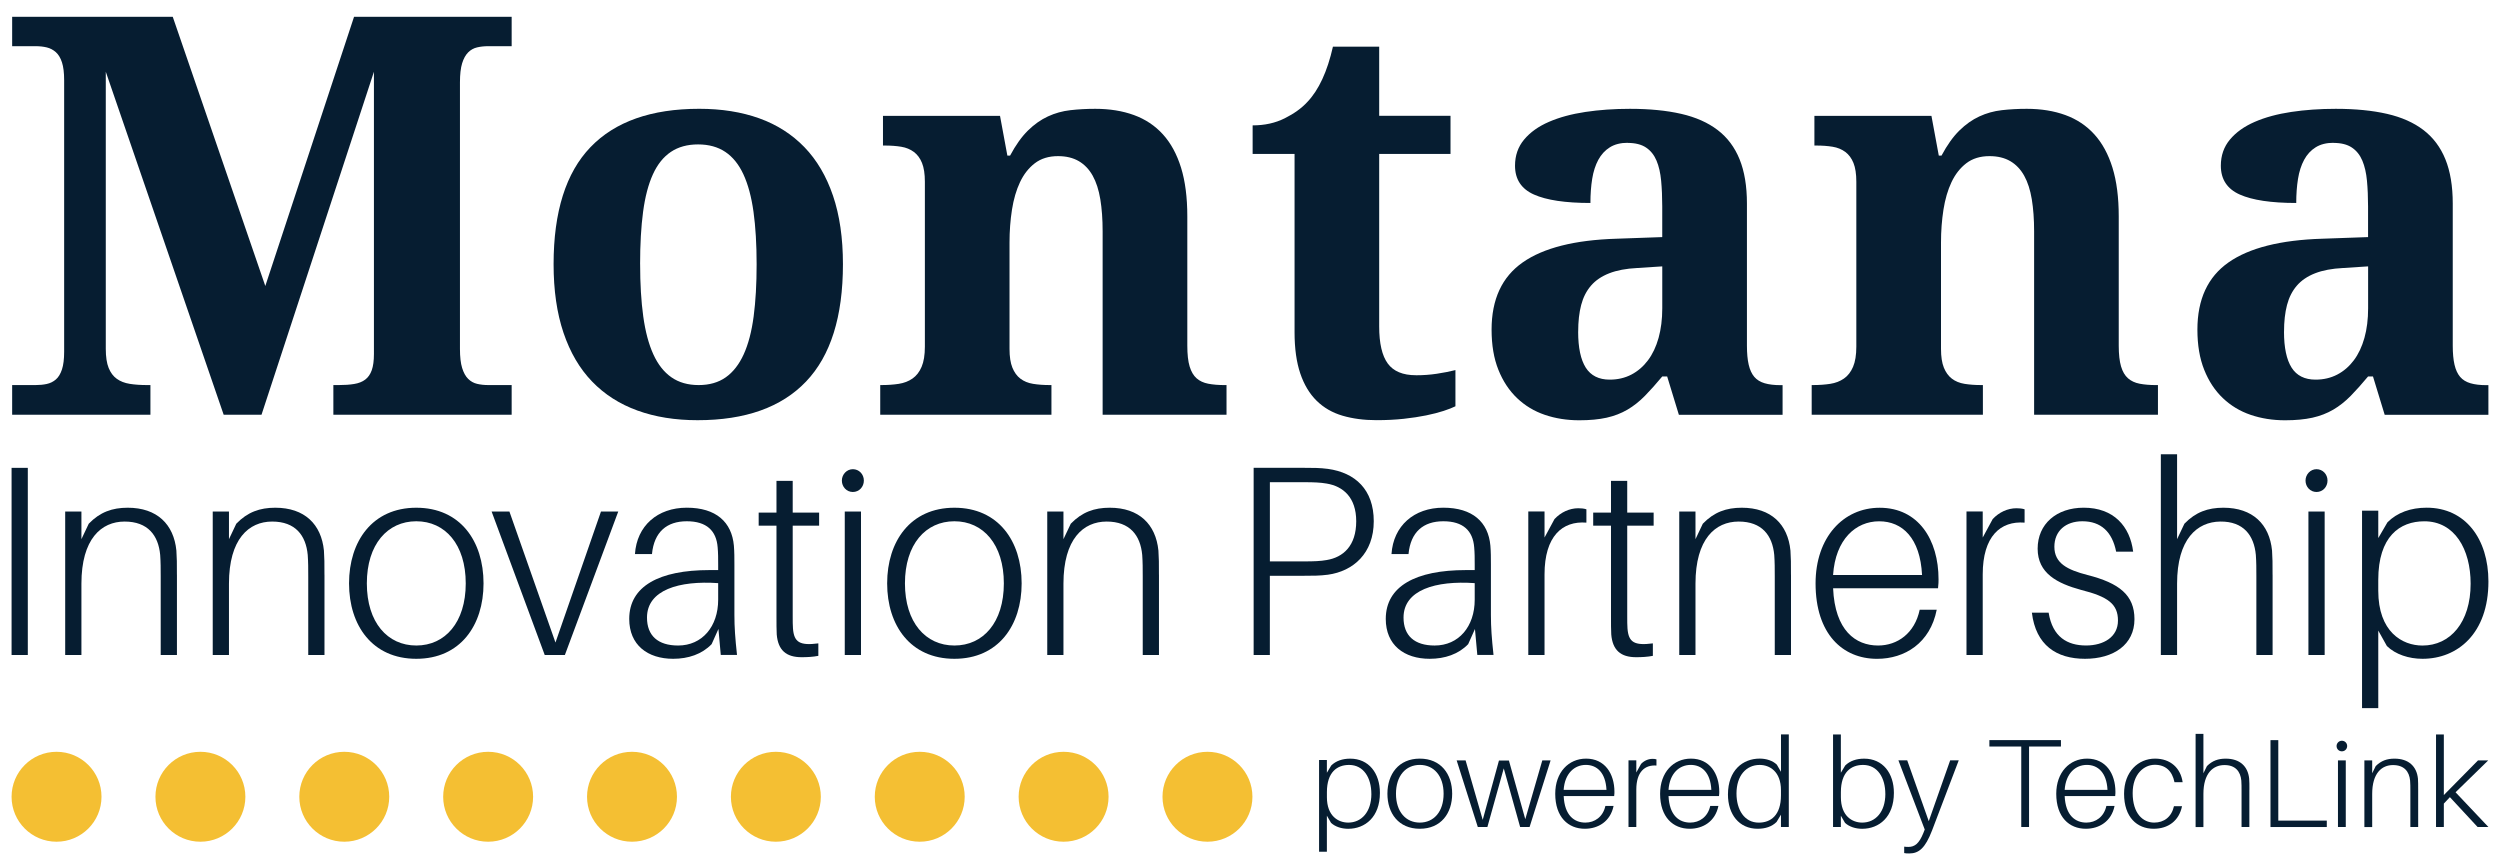 <?xml version="1.0" encoding="UTF-8"?>
<svg id="Layer_1" data-name="Layer 1" xmlns="http://www.w3.org/2000/svg" viewBox="0 0 864 300">
  <defs>
    <style>
      .cls-1 {
        fill: #061d31;
      }

      .cls-1, .cls-2 {
        stroke-width: 0px;
      }

      .cls-2 {
        fill: #f4bf33;
      }
    </style>
  </defs>
  <g>
    <path class="cls-1" d="M115.21,143.33v-10.25h1.88c2.01,0,3.78-.12,5.32-.38,1.54-.25,2.81-.75,3.81-1.51,1-.75,1.76-1.83,2.26-3.25.5-1.41.75-3.28.75-5.6V24.8l-38.85,118.53h-13.08L36.56,24.8v95.77c0,2.76.33,4.96.99,6.59.66,1.63,1.6,2.89,2.82,3.76,1.22.88,2.71,1.46,4.47,1.74,1.76.28,3.76.42,6.02.42h1.13v10.25H4.2v-10.25h8.09c1.38,0,2.66-.12,3.86-.38,1.19-.25,2.24-.77,3.15-1.55.91-.78,1.61-1.94,2.12-3.48.5-1.54.75-3.56.75-6.07V27.72c0-2.57-.25-4.62-.75-6.16-.5-1.54-1.21-2.71-2.12-3.53-.91-.81-1.96-1.36-3.15-1.65-1.19-.28-2.48-.42-3.86-.42H4.2V5.8h55.5l31.99,93.04L122.36,5.8h54.47v10.16h-8.09c-1.38,0-2.67.14-3.86.42-1.19.28-2.23.86-3.1,1.74s-1.57,2.13-2.07,3.76c-.5,1.63-.75,3.83-.75,6.59v92.1c0,2.76.25,4.96.75,6.59.5,1.63,1.19,2.89,2.07,3.76.88.88,1.91,1.46,3.1,1.74,1.19.28,2.48.42,3.86.42h8.09v10.25h-61.62Z"/>
    <path class="cls-1" d="M291.32,91.31c0,18.13-4.25,31.64-12.75,40.55-8.5,8.91-21,13.36-37.49,13.36-7.71,0-14.65-1.11-20.79-3.34-6.15-2.23-11.37-5.57-15.66-10.02-4.3-4.45-7.59-10.07-9.88-16.84-2.29-6.77-3.43-14.68-3.43-23.71,0-18.12,4.25-31.61,12.75-40.45,8.5-8.84,21.03-13.26,37.58-13.26,7.71,0,14.63,1.1,20.74,3.29,6.11,2.2,11.32,5.52,15.62,9.97,4.3,4.45,7.59,10.05,9.88,16.79,2.29,6.74,3.43,14.63,3.43,23.66ZM221.23,91.31c0,6.84.36,12.86,1.08,18.06.72,5.21,1.88,9.57,3.48,13.08,1.6,3.51,3.68,6.16,6.26,7.95,2.57,1.79,5.71,2.68,9.41,2.68s6.82-.89,9.36-2.68,4.61-4.44,6.21-7.95c1.6-3.51,2.74-7.87,3.43-13.08.69-5.2,1.03-11.23,1.03-18.06s-.36-12.94-1.08-18.11c-.72-5.17-1.88-9.48-3.48-12.94-1.6-3.45-3.69-6.04-6.26-7.76-2.57-1.72-5.71-2.59-9.41-2.59s-6.84.86-9.41,2.59c-2.57,1.73-4.64,4.31-6.21,7.76-1.57,3.45-2.7,7.76-3.39,12.94-.69,5.17-1.03,11.21-1.03,18.11Z"/>
    <path class="cls-1" d="M381.07,143.33v-63.41c0-4.14-.27-7.82-.8-11.05-.53-3.23-1.41-5.94-2.63-8.14-1.22-2.19-2.82-3.87-4.79-5.03-1.98-1.16-4.38-1.74-7.2-1.74-3.2,0-5.86.82-8,2.45-2.13,1.63-3.84,3.81-5.13,6.54-1.29,2.73-2.21,5.9-2.78,9.5-.56,3.61-.85,7.38-.85,11.34v36.78c0,2.7.33,4.86.99,6.49.66,1.63,1.58,2.9,2.78,3.81,1.19.91,2.65,1.51,4.38,1.79,1.72.28,3.65.42,5.78.42h.56v10.25h-59.17v-10.25h.38c2.19,0,4.2-.14,6.02-.42,1.82-.28,3.4-.89,4.75-1.83,1.35-.94,2.4-2.29,3.15-4.05.75-1.76,1.13-4.08,1.13-6.96v-57.01c0-2.7-.33-4.86-.99-6.49-.66-1.63-1.6-2.9-2.82-3.81-1.22-.91-2.68-1.51-4.37-1.79s-3.61-.42-5.74-.42h-.56v-10.25h40.45l2.54,13.73h.94c1.94-3.64,4-6.52,6.16-8.65,2.17-2.13,4.47-3.76,6.92-4.89s5.03-1.85,7.76-2.16c2.73-.31,5.6-.47,8.61-.47,4.96,0,9.41.72,13.36,2.16,3.95,1.44,7.29,3.67,10.02,6.68,2.73,3.01,4.81,6.85,6.26,11.52,1.44,4.67,2.16,10.27,2.16,16.79v44.69c0,3.01.26,5.41.8,7.2s1.34,3.15,2.4,4.09,2.41,1.57,4.05,1.88c1.63.31,3.54.47,5.74.47h.56v10.25h-42.8Z"/>
    <path class="cls-1" d="M489.35,129.69c2.51,0,4.91-.17,7.2-.52,2.29-.34,4.44-.77,6.45-1.27v12.51c-1,.5-2.37,1.03-4.09,1.6-1.73.56-3.73,1.08-6.02,1.55-2.29.47-4.88.86-7.76,1.18-2.89.31-6.02.47-9.41.47-4.33,0-8.25-.52-11.76-1.55s-6.49-2.76-8.94-5.17c-2.45-2.41-4.33-5.55-5.64-9.41s-1.98-8.61-1.98-14.25v-61.62h-14.49v-9.88c4.14,0,7.84-.81,11.1-2.45,3.26-1.63,5.86-3.51,7.81-5.64,3.95-4.14,6.9-10.5,8.84-19.1h15.99v23.89h24.65v13.17h-24.65v59.64c0,5.83.99,10.1,2.96,12.79,1.98,2.7,5.22,4.05,9.74,4.05Z"/>
    <path class="cls-1" d="M562.54,49.35c-2.45,0-4.5.52-6.16,1.55s-2.99,2.48-4,4.33c-1,1.85-1.71,4.05-2.12,6.59-.41,2.54-.61,5.32-.61,8.33-8.65,0-15.16-.97-19.52-2.92-4.36-1.94-6.54-5.27-6.54-9.97,0-3.51,1.05-6.52,3.15-9.03,2.1-2.51,4.95-4.55,8.56-6.11,3.61-1.57,7.81-2.71,12.61-3.43,4.8-.72,9.93-1.08,15.38-1.08,6.77,0,12.68.58,17.73,1.74,5.05,1.16,9.25,3.03,12.61,5.6,3.36,2.57,5.88,5.94,7.57,10.11,1.69,4.17,2.54,9.27,2.54,15.29v49.11c0,2.63.2,4.83.61,6.59.41,1.76,1.05,3.15,1.93,4.19.88,1.03,2.07,1.77,3.57,2.21,1.51.44,3.32.66,5.46.66h.75v10.25h-35.84l-4.05-13.26h-1.69c-2.13,2.57-4.14,4.81-6.02,6.73-1.88,1.91-3.89,3.5-6.02,4.75-2.13,1.25-4.53,2.18-7.2,2.78-2.66.59-5.81.89-9.45.89-4.26,0-8.23-.63-11.9-1.88-3.67-1.25-6.87-3.18-9.6-5.79-2.73-2.6-4.88-5.86-6.45-9.78-1.57-3.92-2.35-8.54-2.35-13.88,0-10.47,3.59-18.22,10.77-23.24,7.18-5.02,17.98-7.74,32.41-8.18l15.8-.56v-10.63c0-3.2-.13-6.15-.38-8.84-.25-2.7-.78-5.02-1.6-6.96-.82-1.94-2.02-3.45-3.62-4.52-1.6-1.07-3.72-1.6-6.35-1.6ZM545.41,114.64c0,5.52.88,9.66,2.63,12.42,1.76,2.76,4.52,4.14,8.28,4.14,2.76,0,5.25-.58,7.48-1.74,2.22-1.16,4.14-2.81,5.74-4.94,1.6-2.13,2.82-4.72,3.67-7.76.84-3.04,1.27-6.44,1.27-10.21v-14.49l-8.65.56c-3.83.19-7.06.8-9.69,1.83s-4.74,2.46-6.3,4.28c-1.57,1.82-2.7,4.05-3.39,6.68-.69,2.63-1.03,5.71-1.03,9.22Z"/>
    <path class="cls-1" d="M702.99,143.33v-63.41c0-4.14-.27-7.82-.8-11.05-.53-3.23-1.41-5.94-2.63-8.14-1.22-2.19-2.82-3.87-4.79-5.03-1.98-1.16-4.38-1.74-7.2-1.74-3.2,0-5.87.82-8,2.45-2.13,1.63-3.84,3.81-5.13,6.54-1.29,2.73-2.21,5.9-2.78,9.5-.56,3.61-.85,7.38-.85,11.34v36.78c0,2.7.33,4.86.99,6.49.66,1.63,1.58,2.9,2.77,3.81,1.19.91,2.65,1.51,4.38,1.79,1.72.28,3.65.42,5.78.42h.56v10.25h-59.17v-10.25h.38c2.19,0,4.2-.14,6.02-.42s3.4-.89,4.75-1.83,2.4-2.29,3.15-4.05c.75-1.76,1.13-4.08,1.13-6.96v-57.01c0-2.7-.33-4.86-.99-6.49-.66-1.63-1.6-2.9-2.82-3.81-1.23-.91-2.68-1.51-4.38-1.79s-3.61-.42-5.74-.42h-.56v-10.25h40.45l2.54,13.73h.94c1.94-3.64,4-6.52,6.16-8.65,2.17-2.13,4.47-3.76,6.92-4.89s5.03-1.85,7.76-2.16c2.73-.31,5.6-.47,8.61-.47,4.95,0,9.41.72,13.36,2.16,3.95,1.44,7.29,3.67,10.02,6.68,2.73,3.01,4.81,6.85,6.26,11.52,1.44,4.67,2.16,10.27,2.16,16.79v44.69c0,3.01.27,5.41.8,7.2.53,1.79,1.33,3.15,2.4,4.09,1.07.94,2.41,1.57,4.05,1.88,1.63.31,3.54.47,5.74.47h.56v10.25h-42.8Z"/>
    <path class="cls-1" d="M806.47,49.35c-2.45,0-4.5.52-6.16,1.55-1.66,1.03-3,2.48-4,4.33-1,1.85-1.71,4.05-2.12,6.59-.41,2.54-.61,5.32-.61,8.33-8.65,0-15.16-.97-19.52-2.92-4.36-1.94-6.54-5.27-6.54-9.97,0-3.51,1.05-6.52,3.15-9.03,2.1-2.51,4.96-4.55,8.56-6.11,3.61-1.57,7.81-2.71,12.61-3.43,4.79-.72,9.92-1.08,15.38-1.08,6.77,0,12.68.58,17.73,1.74,5.05,1.16,9.25,3.03,12.61,5.6,3.35,2.57,5.88,5.94,7.57,10.11,1.69,4.17,2.54,9.27,2.54,15.29v49.11c0,2.63.2,4.83.61,6.59.41,1.76,1.05,3.15,1.93,4.19.88,1.03,2.07,1.77,3.57,2.21,1.51.44,3.32.66,5.46.66h.75v10.25h-35.84l-4.05-13.26h-1.69c-2.13,2.57-4.14,4.81-6.02,6.73-1.88,1.91-3.89,3.5-6.02,4.75-2.13,1.25-4.53,2.18-7.2,2.78-2.67.59-5.82.89-9.46.89-4.27,0-8.23-.63-11.9-1.88-3.67-1.25-6.86-3.18-9.6-5.79-2.73-2.6-4.88-5.86-6.44-9.78-1.57-3.92-2.35-8.54-2.35-13.88,0-10.47,3.59-18.22,10.77-23.24,7.18-5.02,17.98-7.74,32.41-8.18l15.8-.56v-10.63c0-3.2-.13-6.15-.38-8.84-.25-2.7-.79-5.02-1.6-6.96-.82-1.94-2.02-3.45-3.62-4.52-1.6-1.07-3.71-1.6-6.35-1.6ZM789.35,114.64c0,5.52.88,9.66,2.63,12.42,1.75,2.76,4.52,4.14,8.28,4.14,2.76,0,5.25-.58,7.48-1.74,2.23-1.16,4.14-2.81,5.74-4.94,1.6-2.13,2.82-4.72,3.67-7.76.85-3.04,1.27-6.44,1.27-10.21v-14.49l-8.65.56c-3.83.19-7.06.8-9.69,1.83s-4.74,2.46-6.3,4.28c-1.57,1.82-2.7,4.05-3.39,6.68-.69,2.63-1.03,5.71-1.03,9.22Z"/>
  </g>
  <g>
    <path class="cls-1" d="M476.9,274.02c0,8.36-5.14,12.41-10.97,12.41-2.26,0-4.48-.7-5.92-2.05l-1.44-2.48v12.45h-2.7v-31.69h2.7v4.4l1.52-2.52c1.61-1.57,3.88-2.35,6.53-2.35,6.45,0,10.28,5.01,10.28,11.84ZM473.94,274.37c0-5.53-2.65-10.01-7.7-10.01-4.09,0-7.66,2.44-7.66,9.4v1.74c0,6.57,3.96,8.79,7.36,8.79,4.62,0,8.01-3.7,8.01-9.92Z"/>
    <path class="cls-1" d="M501.87,274.32c0,6.75-3.87,12.1-11.19,12.1s-11.19-5.35-11.19-12.1,3.87-12.14,11.19-12.14,11.19,5.35,11.19,12.14ZM498.91,274.32c0-6.27-3.44-9.97-8.23-9.97s-8.23,3.7-8.23,9.97,3.44,9.97,8.23,9.97,8.23-3.7,8.23-9.97Z"/>
    <path class="cls-1" d="M528.63,285.82h-3.27l-5.66-20.28-5.66,20.28h-3.31l-7.31-23.03h3.09l5.92,20.55,5.61-20.5h3.44l5.66,20.28,5.88-20.33h2.87l-7.27,23.03Z"/>
    <path class="cls-1" d="M557.86,275.11h-17.45c.3,6.79,3.74,9.18,7.49,9.18,3.22,0,6.09-1.96,6.92-5.75h2.83c-1.09,5.35-5.31,7.88-9.93,7.88-5.74,0-10.23-4.01-10.23-12.1,0-7.4,4.61-12.14,10.66-12.14,6.44,0,9.8,5.14,9.8,11.49,0,.3,0,.74-.09,1.44ZM540.4,272.97h14.8c-.3-5.92-3.27-8.62-7.14-8.62s-7.27,2.87-7.66,8.62Z"/>
    <path class="cls-1" d="M572.47,262.44v2.13c-4.01-.3-6.96,2.18-6.96,8.31v12.93h-2.7v-23.03h2.7v4.18l1.65-2.96c1.04-1.09,2.48-1.74,3.96-1.74.48,0,.96.04,1.35.17Z"/>
    <path class="cls-1" d="M594.1,275.11h-17.46c.31,6.79,3.74,9.18,7.49,9.18,3.22,0,6.09-1.96,6.92-5.75h2.83c-1.09,5.35-5.31,7.88-9.92,7.88-5.75,0-10.23-4.01-10.23-12.1,0-7.4,4.61-12.14,10.66-12.14,6.44,0,9.79,5.14,9.79,11.49,0,.3,0,.74-.09,1.44ZM576.64,272.97h14.8c-.3-5.92-3.26-8.62-7.14-8.62s-7.27,2.87-7.66,8.62Z"/>
    <path class="cls-1" d="M618.2,285.82h-2.7v-4.27l-1.52,2.52c-1.61,1.61-3.88,2.35-6.53,2.35-6.44,0-10.27-5.01-10.27-11.84,0-8.36,5.14-12.41,10.97-12.41,2.26,0,4.48.7,5.92,2.09l1.44,2.48v-12.93h2.7v31.99ZM615.5,274.85v-1.74c0-6.53-3.96-8.75-7.36-8.75-4.62,0-8.01,3.66-8.01,9.88,0,5.53,2.66,10.06,7.71,10.06,4.09,0,7.66-2.48,7.66-9.45Z"/>
    <path class="cls-1" d="M654.53,274.02c0,8.36-5.14,12.41-10.97,12.41-2.26,0-4.48-.7-5.92-2.05l-1.44-2.48v3.92h-2.7v-31.99h2.7v13.23l1.52-2.52c1.61-1.57,3.88-2.35,6.53-2.35,6.45,0,10.28,5.01,10.28,11.84ZM651.57,274.37c0-5.53-2.65-10.01-7.7-10.01-4.09,0-7.66,2.44-7.66,9.4v1.74c0,6.57,3.96,8.79,7.36,8.79,4.62,0,8.01-3.7,8.01-9.92Z"/>
    <path class="cls-1" d="M667.71,287.03c-2.35,6.1-4.57,7.92-7.84,7.92-.78,0-1.26,0-1.78-.13v-2.22c.56.09,1,.09,1.48.09,2.09,0,3.66-1.09,5.14-4.79l.48-1.22-9.1-23.9h3.05l7.44,21.02,7.4-21.02h2.96l-9.23,24.25Z"/>
    <path class="cls-1" d="M701.24,258v27.81h-2.69v-27.81h-11.02v-2.22h24.73v2.22h-11.02Z"/>
    <path class="cls-1" d="M731.01,275.11h-17.46c.3,6.79,3.74,9.18,7.49,9.18,3.22,0,6.09-1.96,6.92-5.75h2.83c-1.09,5.35-5.31,7.88-9.92,7.88-5.75,0-10.23-4.01-10.23-12.1,0-7.4,4.61-12.14,10.66-12.14,6.44,0,9.79,5.14,9.79,11.49,0,.3,0,.74-.08,1.44ZM713.55,272.97h14.8c-.3-5.92-3.26-8.62-7.14-8.62s-7.27,2.87-7.66,8.62Z"/>
    <path class="cls-1" d="M754.33,270.32h-2.83c-.79-3.87-3.09-6.01-6.79-6.01s-7.66,3.13-7.66,9.79c0,7.1,3.57,10.19,7.44,10.19,3.4,0,6.01-1.96,6.83-5.66h2.79c-1.04,5.09-4.83,7.79-9.8,7.79-5.74,0-10.23-3.96-10.23-12.1,0-7.62,4.92-12.14,10.71-12.14,5.31,0,8.84,3.26,9.53,8.14Z"/>
    <path class="cls-1" d="M777.38,272.93v12.89h-2.7v-12.58c0-1.3,0-2.31-.08-3.48-.3-3.13-2.05-5.4-5.92-5.35-3.83.04-7.18,2.79-7.18,9.97v11.45h-2.7v-32.21h2.7v13.62l1.22-2.48c1.87-1.87,3.92-2.57,6.49-2.57,4.88,0,7.66,2.66,8.1,6.88.09,1.18.09,2,.09,3.87Z"/>
    <path class="cls-1" d="M804.14,285.82h-19.46v-30.03h2.7v27.81h16.76v2.22Z"/>
    <path class="cls-1" d="M811.18,257.83c0,1-.78,1.83-1.83,1.83s-1.83-.83-1.83-1.83.83-1.83,1.83-1.83,1.83.78,1.83,1.83ZM808,285.82v-23.03h2.7v23.03h-2.7Z"/>
    <path class="cls-1" d="M835.72,272.93v12.89h-2.7v-12.58c0-1.3,0-2.31-.09-3.48-.3-3.13-2.05-5.35-5.92-5.35s-7.18,2.79-7.18,9.97v11.45h-2.7v-23.03h2.7v4.44l1.22-2.48c1.88-1.87,3.92-2.57,6.49-2.57,4.87,0,7.66,2.66,8.1,6.88.08,1.18.08,2,.08,3.87Z"/>
    <path class="cls-1" d="M846.68,275.5l-2.09,2.22v8.1h-2.7v-31.99h2.7v20.94l11.8-11.97h3.53l-11.28,11.01,11.36,12.01h-3.74l-9.57-10.32Z"/>
  </g>
  <g>
    <circle class="cls-2" cx="19.54" cy="275.36" r="15.54"/>
    <circle class="cls-2" cx="69.26" cy="275.36" r="15.54"/>
    <circle class="cls-2" cx="118.98" cy="275.36" r="15.54"/>
    <circle class="cls-2" cx="168.7" cy="275.36" r="15.54"/>
    <circle class="cls-2" cx="218.42" cy="275.36" r="15.54"/>
    <circle class="cls-2" cx="268.14" cy="275.36" r="15.54"/>
    <circle class="cls-2" cx="317.86" cy="275.36" r="15.54"/>
    <circle class="cls-2" cx="367.58" cy="275.36" r="15.54"/>
    <circle class="cls-2" cx="417.3" cy="275.36" r="15.54"/>
  </g>
  <g>
    <path class="cls-1" d="M4,226.37v-64.68h5.61v64.68h-5.61Z"/>
    <path class="cls-1" d="M61.15,198.62v27.75h-5.61v-27.09c0-2.81,0-4.97-.18-7.5-.63-6.75-4.25-11.53-12.3-11.53s-14.92,6-14.92,21.47v24.65h-5.61v-49.59h5.61v9.56l2.53-5.34c3.89-4.03,8.14-5.53,13.47-5.53,10.13,0,15.92,5.72,16.82,14.81.18,2.53.18,4.31.18,8.34Z"/>
    <path class="cls-1" d="M112.14,198.62v27.75h-5.61v-27.09c0-2.81,0-4.97-.18-7.5-.63-6.75-4.25-11.53-12.3-11.53s-14.92,6-14.92,21.47v24.65h-5.61v-49.59h5.61v9.56l2.53-5.34c3.89-4.03,8.14-5.53,13.47-5.53,10.13,0,15.92,5.72,16.82,14.81.18,2.53.18,4.31.18,8.34Z"/>
    <path class="cls-1" d="M167.11,201.62c0,14.53-8.05,26.06-23.24,26.06s-23.24-11.53-23.24-26.06,8.05-26.15,23.24-26.15,23.24,11.53,23.24,26.15ZM160.96,201.62c0-13.5-7.14-21.47-17.09-21.47s-17.09,7.97-17.09,21.47,7.14,21.47,17.09,21.47,17.09-7.97,17.09-21.47Z"/>
    <path class="cls-1" d="M195.22,226.37h-6.96l-18.36-49.59h6.15l15.92,45.28,15.73-45.28h5.97l-18.45,49.59Z"/>
    <path class="cls-1" d="M248.29,217.37l-2.35,5.25c-3.35,3.47-8.05,5.06-13.29,5.06-8.86,0-15.19-4.78-15.19-13.78,0-11.34,10.4-16.88,27.67-16.88h3.07v-1.78c0-2.25,0-4.13-.18-6.09-.45-5.72-3.8-9-10.67-9s-11.3,3.66-12.03,11.34h-5.88c.63-9.75,7.78-16.03,17.91-16.03s15.55,4.97,16.28,13.12c.18,2.16.18,4.22.18,6.56v17.34c0,4.41.27,7.97.9,13.87h-5.61l-.81-9ZM248.2,207.25v-5.72c-13.47-.94-24.6,2.34-24.6,11.9,0,6.28,3.8,9.66,10.76,9.66,8.32,0,13.84-6.56,13.84-15.84Z"/>
    <path class="cls-1" d="M273.96,212.78c0,2.06,0,3.1.09,4.41.36,4.78,2.35,6,8.77,5.16v4.31c-1.9.37-3.89.47-5.79.47-5.34,0-8.14-2.44-8.59-7.87-.09-1.69-.09-3.56-.09-6.38v-31.22h-6.15v-4.5h6.15v-10.97h5.61v10.97h9.13v4.5h-9.13v31.12Z"/>
    <path class="cls-1" d="M298.55,166.09c0,2.16-1.63,3.94-3.8,3.94s-3.8-1.78-3.8-3.94,1.72-3.94,3.8-3.94,3.8,1.69,3.8,3.94ZM291.95,226.37v-49.59h5.61v49.59h-5.61Z"/>
    <path class="cls-1" d="M353.08,201.62c0,14.53-8.05,26.06-23.24,26.06s-23.24-11.53-23.24-26.06,8.05-26.15,23.24-26.15,23.24,11.53,23.24,26.15ZM346.93,201.62c0-13.5-7.14-21.47-17.09-21.47s-17.09,7.97-17.09,21.47,7.14,21.47,17.09,21.47,17.09-7.97,17.09-21.47Z"/>
    <path class="cls-1" d="M400.54,198.62v27.75h-5.61v-27.09c0-2.81,0-4.97-.18-7.5-.63-6.75-4.25-11.53-12.3-11.53s-14.92,6-14.92,21.47v24.65h-5.6v-49.59h5.6v9.56l2.53-5.34c3.89-4.03,8.14-5.53,13.47-5.53,10.13,0,15.91,5.72,16.82,14.81.18,2.53.18,4.31.18,8.34Z"/>
    <path class="cls-1" d="M474.77,180.15c0,11.06-7.05,17.25-15.83,18.47-2.8.37-5.25.37-8.41.37h-11.67v27.37h-5.6v-64.68h17.27c3.17,0,5.61,0,8.41.37,9.4,1.31,15.83,7.12,15.83,18.09ZM468.71,180.15c0-8.25-4.52-12.09-10.22-13.03-2.08-.37-4.52-.47-7.5-.47h-12.12v27.37h12.12c2.98,0,5.43-.09,7.5-.47,5.7-.94,10.22-4.88,10.22-13.41Z"/>
    <path class="cls-1" d="M509.75,217.37l-2.35,5.25c-3.35,3.47-8.05,5.06-13.29,5.06-8.86,0-15.19-4.78-15.19-13.78,0-11.34,10.4-16.88,27.67-16.88h3.07v-1.78c0-2.25,0-4.13-.18-6.09-.45-5.72-3.8-9-10.67-9s-11.3,3.66-12.03,11.34h-5.88c.63-9.75,7.78-16.03,17.9-16.03s15.55,4.97,16.28,13.12c.18,2.16.18,4.22.18,6.56v17.34c0,4.41.27,7.97.9,13.87h-5.6l-.82-9ZM509.66,207.25v-5.72c-13.47-.94-24.6,2.34-24.6,11.9,0,6.28,3.8,9.66,10.76,9.66,8.32,0,13.84-6.56,13.84-15.84Z"/>
    <path class="cls-1" d="M548.26,176.03v4.59c-8.32-.66-14.47,4.69-14.47,17.9v27.84h-5.61v-49.59h5.61v9l3.44-6.37c2.17-2.34,5.15-3.75,8.23-3.75.99,0,1.99.09,2.8.37Z"/>
    <path class="cls-1" d="M562.37,212.78c0,2.06,0,3.1.09,4.41.36,4.78,2.35,6,8.77,5.16v4.31c-1.9.37-3.89.47-5.79.47-5.33,0-8.14-2.44-8.59-7.87-.09-1.69-.09-3.56-.09-6.38v-31.22h-6.15v-4.5h6.15v-10.97h5.61v10.97h9.13v4.5h-9.13v31.12Z"/>
    <path class="cls-1" d="M618.97,198.62v27.75h-5.61v-27.09c0-2.81,0-4.97-.18-7.5-.63-6.75-4.25-11.53-12.3-11.53s-14.92,6-14.92,21.47v24.65h-5.61v-49.59h5.61v9.56l2.53-5.34c3.89-4.03,8.14-5.53,13.47-5.53,10.13,0,15.92,5.72,16.82,14.81.18,2.53.18,4.31.18,8.34Z"/>
    <path class="cls-1" d="M669.78,203.31h-36.26c.63,14.62,7.78,19.78,15.55,19.78,6.69,0,12.66-4.22,14.38-12.37h5.88c-2.26,11.53-11.03,16.97-20.62,16.97-11.93,0-21.25-8.62-21.25-26.06,0-15.94,9.59-26.15,22.15-26.15,13.38,0,20.35,11.06,20.35,24.75,0,.66,0,1.59-.18,3.09ZM633.51,198.72h30.75c-.63-12.75-6.78-18.56-14.83-18.56s-15.1,6.19-15.92,18.56Z"/>
    <path class="cls-1" d="M699.7,176.03v4.59c-8.32-.66-14.47,4.69-14.47,17.9v27.84h-5.61v-49.59h5.61v9l3.44-6.37c2.17-2.34,5.15-3.75,8.23-3.75.99,0,1.99.09,2.8.37Z"/>
    <path class="cls-1" d="M737.22,190.65h-5.88c-1.36-6.84-5.25-10.5-11.67-10.5-5.79,0-9.68,3.37-9.68,8.81,0,5.72,4.52,7.97,11.4,9.75,11.03,2.81,16.28,6.94,16.28,15.28,0,8.81-7.23,13.69-17.09,13.69s-17-4.69-18.36-15.94h5.79c1.35,8.44,6.51,11.34,12.93,11.34,6.06,0,11.03-2.91,11.03-8.62s-3.44-8.25-12.75-10.59c-8.23-2.25-15.01-5.72-15.01-14.25s6.51-14.16,15.92-14.16c10.4,0,16,6.47,17.09,15.19Z"/>
    <path class="cls-1" d="M785.41,198.62v27.75h-5.61v-27.09c0-2.81,0-4.97-.18-7.5-.63-6.75-4.25-11.62-12.3-11.53-7.96.09-14.92,6-14.92,21.47v24.65h-5.61v-69.37h5.61v29.34l2.53-5.34c3.89-4.03,8.14-5.53,13.47-5.53,10.13,0,15.92,5.72,16.82,14.81.18,2.53.18,4.31.18,8.34Z"/>
    <path class="cls-1" d="M804.39,166.09c0,2.16-1.63,3.94-3.8,3.94s-3.8-1.78-3.8-3.94,1.72-3.94,3.8-3.94,3.8,1.69,3.8,3.94ZM797.79,226.37v-49.59h5.61v49.59h-5.61Z"/>
    <path class="cls-1" d="M860,200.96c0,18-10.67,26.72-22.79,26.72-4.7,0-9.32-1.5-12.3-4.41l-2.98-5.34v26.81h-5.61v-68.25h5.61v9.47l3.17-5.44c3.35-3.37,8.05-5.06,13.56-5.06,13.38,0,21.34,10.78,21.34,25.5ZM853.85,201.72c0-11.91-5.52-21.56-16-21.56-8.5,0-15.92,5.25-15.92,20.25v3.75c0,14.16,8.23,18.94,15.28,18.94,9.58,0,16.64-7.97,16.64-21.37Z"/>
  </g>
</svg>